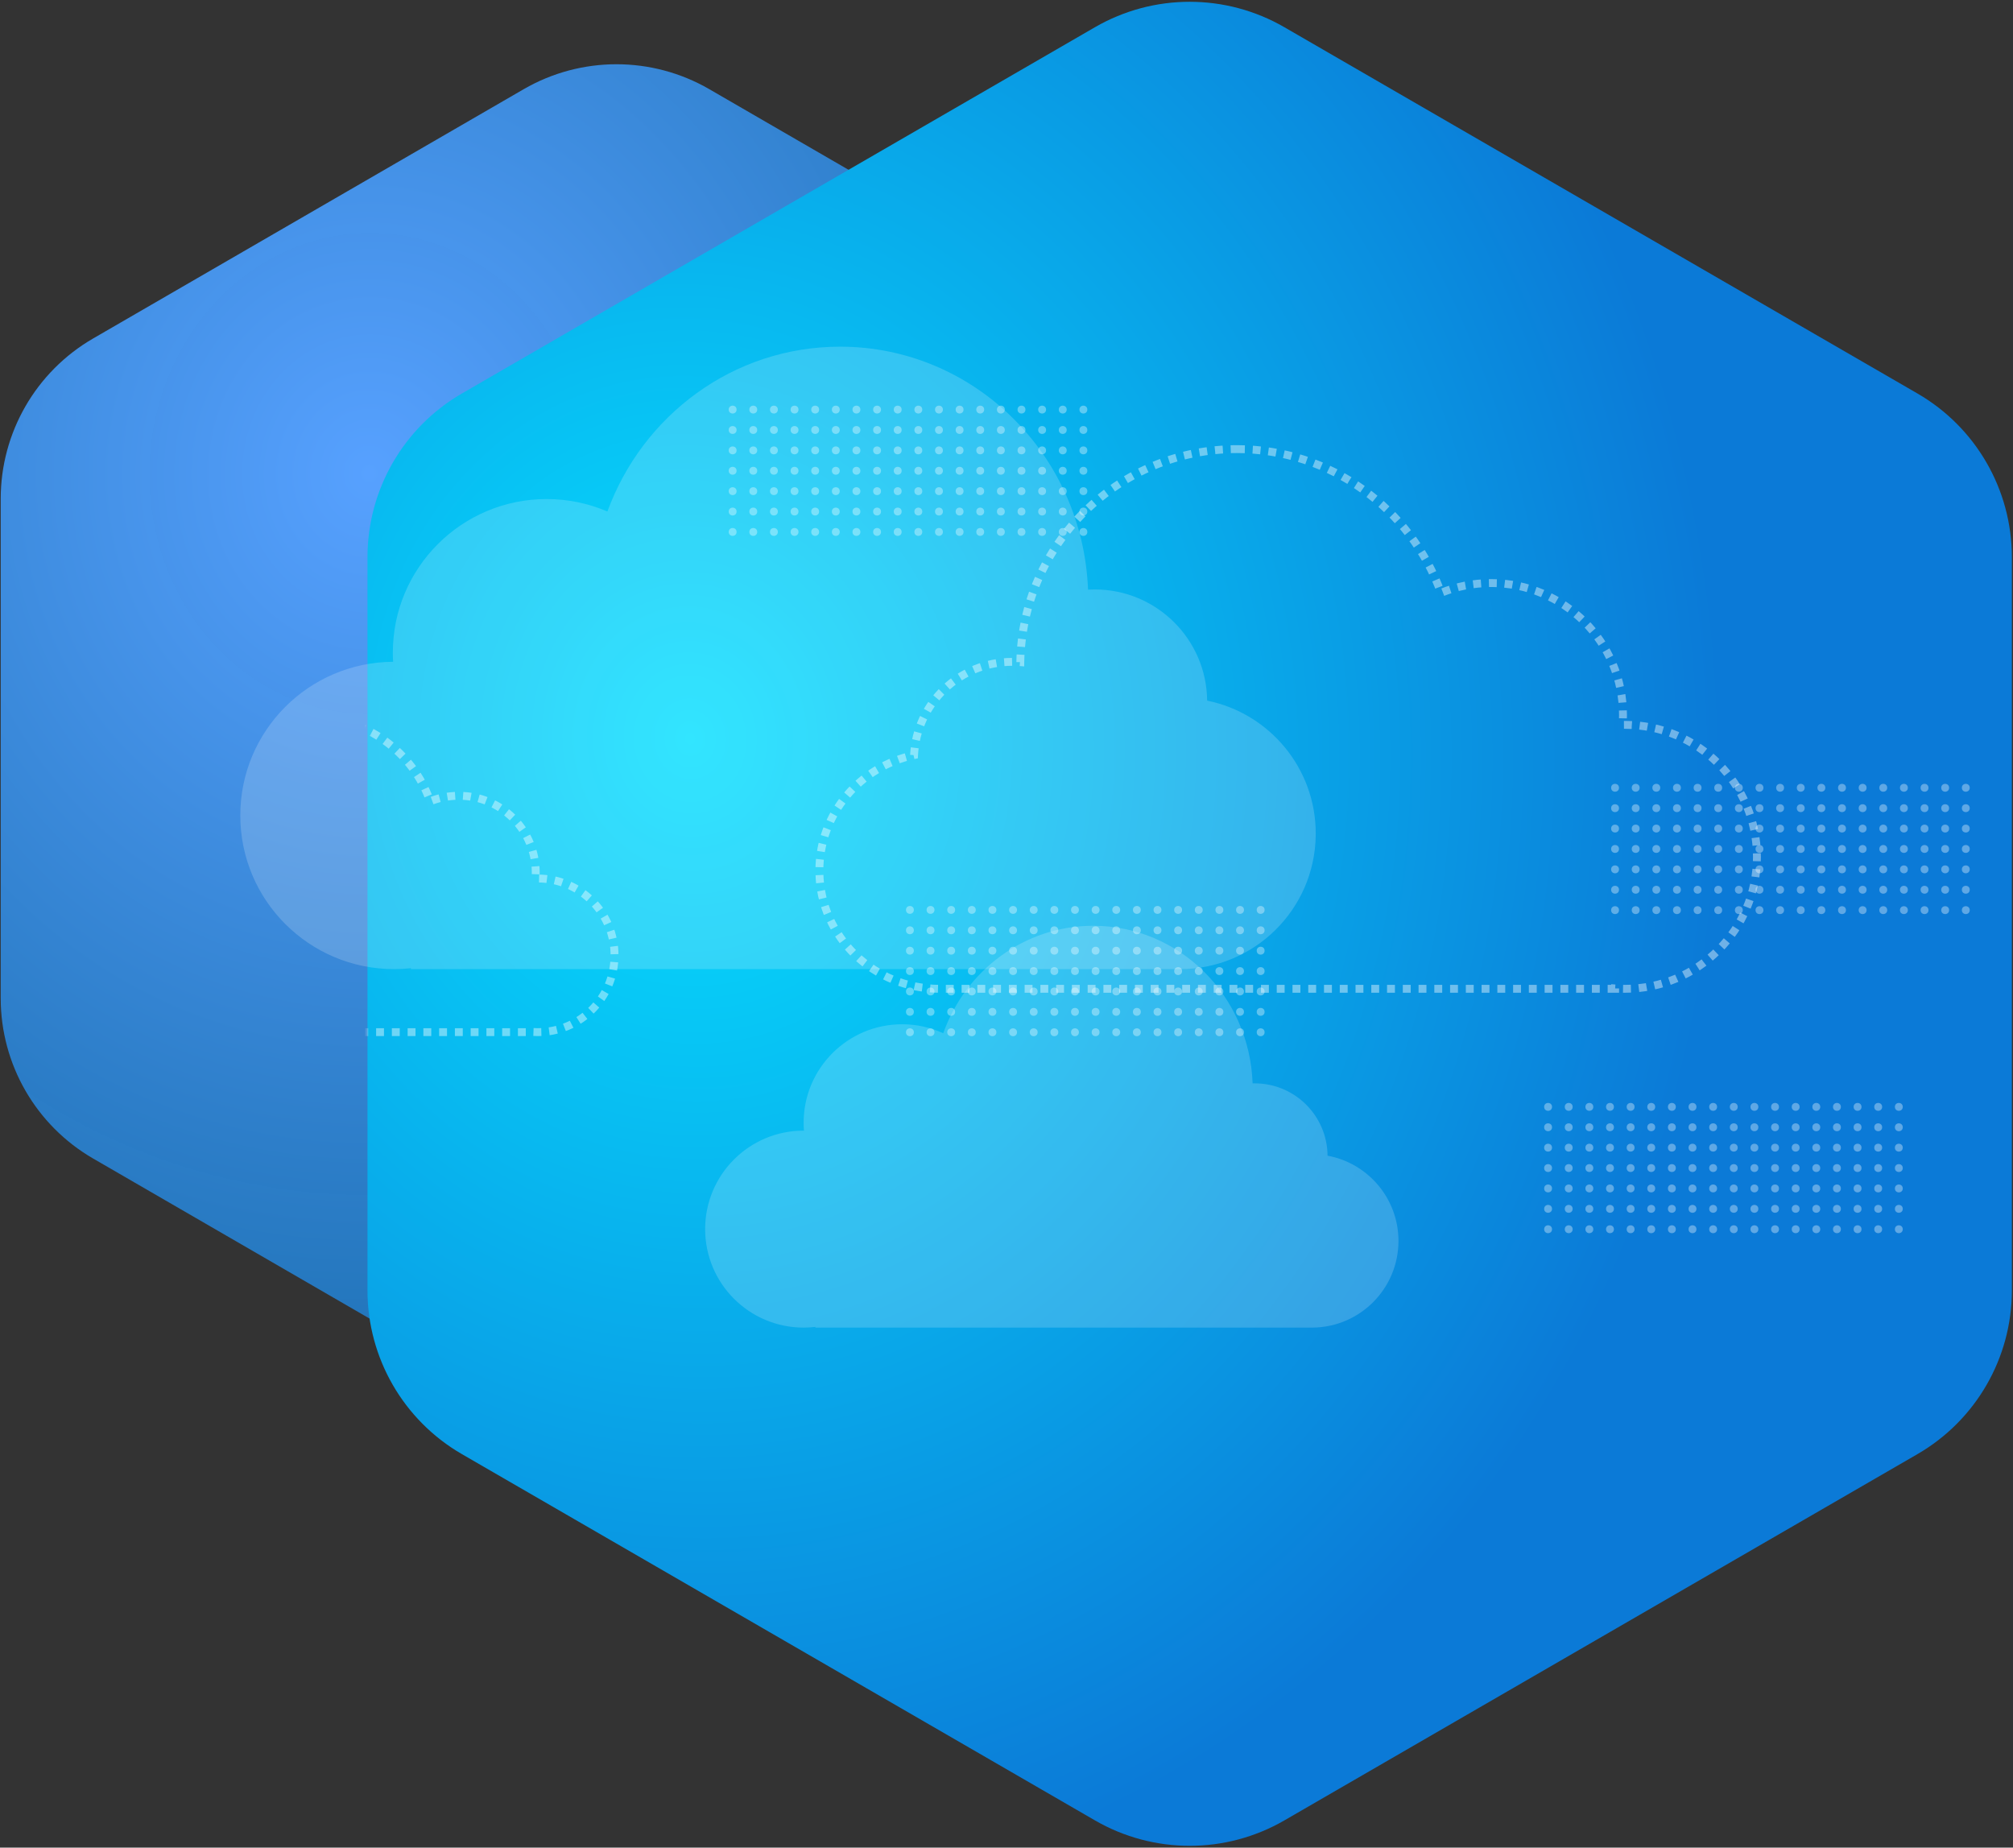 <svg xmlns="http://www.w3.org/2000/svg" xmlns:xlink="http://www.w3.org/1999/xlink" width="511" height="469" viewBox="0 0 511 469">
    <rect x="0" y="0" width="511" height="469" fill="#333333" stroke="none"/>
    <defs>
        <radialGradient id="prefix__a" cx="30.117%" cy="29.978%" r="73.569%" fx="30.117%" fy="29.978%" gradientTransform="matrix(.805 .592 -.593 .803 .237 -.12)">
            <stop offset="0%" stop-color="#57A1FF"/>
            <stop offset="100%" stop-color="#1971B6" stop-opacity=".959"/>
        </radialGradient>
        <radialGradient id="prefix__c" cx="20.016%" cy="40.464%" r="62.156%" fx="20.016%" fy="40.464%" gradientTransform="scale(1 .998) rotate(23.472 .198 .405)">
            <stop offset="0%" stop-color="#06DFFF"/>
            <stop offset="100%" stop-color="#0B7AD7"/>
        </radialGradient>
        <path id="prefix__b" d="M265.037 13.907l160.712 92.98c14.83 8.58 23.963 24.414 23.963 41.547v186.132c0 17.133-9.132 32.968-23.963 41.548l-160.712 92.98c-14.87 8.602-33.204 8.602-48.074 0L56.25 376.113c-14.83-8.58-23.963-24.415-23.963-41.548V148.434c0-17.133 9.132-32.968 23.963-41.548l160.712-92.98c14.87-8.602 33.204-8.602 48.074 0z"/>
    </defs>
    <g fill="none" fill-rule="evenodd">
        <path fill="url(#prefix__a)" d="M204.049 29.634l109.317 63.289c14.515 8.403 23.452 23.904 23.452 40.675v126.804c0 16.771-8.937 32.272-23.452 40.675l-109.317 63.29c-14.567 8.433-32.531 8.433-47.098 0l-109.317-63.29c-14.515-8.403-23.452-23.904-23.452-40.675V133.598c0-16.771 8.937-32.272 23.452-40.675l109.317-63.29c14.567-8.433 32.531-8.433 47.098 0z" transform="translate(-24 -7)"/>
        <g transform="translate(-24 -7) translate(85)">
            <mask id="prefix__d" fill="#fff">
                <use xlink:href="#prefix__b"/>
            </mask>
            <use fill="url(#prefix__c)" xlink:href="#prefix__b"/>
            <path stroke="#FFF" stroke-dasharray="2" stroke-width="2" d="M18 189c13.962 0 25.835 8.941 30.206 21.41l.153-.061c2.212-.87 4.62-1.349 7.141-1.349 10.77 0 19.5 8.73 19.5 19.5 0 .508-.02 1.011-.058 1.509l.215-.006h0L75.5 230c10.77 0 19.5 8.73 19.5 19.5S86.27 269 75.5 269c-.505 0-1.005-.02-1.5-.057V269H-26l-.334-.003C-36.121 268.824-44 261.057-44 251.5c0-8.342 6.004-15.321 14.04-17.075.55-7.506 6.813-13.425 14.46-13.425.507 0 1.008.026 1.502.077L-14 221c0-17.673 14.327-32 32-32zM253 121c23.88 0 44.207 15.22 51.807 36.488 3.913-1.603 8.2-2.488 12.693-2.488 18.502 0 33.5 14.998 33.5 33.5 0 .843-.031 1.678-.092 2.506l.038-.002h0l.554-.004c18.502 0 33.5 14.998 33.5 33.5 0 18.502-14.998 33.5-33.5 33.5-.84 0-1.675-.031-2.5-.092V258H178v-.005l-.5.005c-16.676 0-30.227-13.164-30.496-29.504L147 228c0-14.386 10.295-26.407 24.034-29.325C171.723 185.485 182.637 175 196 175c.676 0 1.345.027 2.007.08C198.5 145.127 222.932 121 253 121z" mask="url(#prefix__d)" opacity=".642"/>
        </g>
        <g fill="#FFF" opacity=".346" transform="translate(-24 -7) translate(416 287)">
            <circle cx=".982" cy=".971" r="1"/>
            <circle cx="6.219" cy=".971" r="1"/>
            <circle cx="11.457" cy=".971" r="1"/>
            <circle cx="16.694" cy=".971" r="1"/>
            <circle cx="21.932" cy=".971" r="1"/>
            <circle cx="27.169" cy=".971" r="1"/>
            <circle cx="32.406" cy=".971" r="1"/>
            <circle cx="37.644" cy=".971" r="1"/>
            <circle cx="42.881" cy=".971" r="1"/>
            <g transform="translate(0 5.176)">
                <circle cx=".982" cy=".971" r="1"/>
                <circle cx="6.219" cy=".971" r="1"/>
                <circle cx="11.457" cy=".971" r="1"/>
                <circle cx="16.694" cy=".971" r="1"/>
                <circle cx="21.932" cy=".971" r="1"/>
                <circle cx="27.169" cy=".971" r="1"/>
                <circle cx="32.406" cy=".971" r="1"/>
                <circle cx="37.644" cy=".971" r="1"/>
                <circle cx="42.881" cy=".971" r="1"/>
            </g>
            <g transform="translate(0 10.353)">
                <circle cx=".982" cy=".971" r="1"/>
                <circle cx="6.219" cy=".971" r="1"/>
                <circle cx="11.457" cy=".971" r="1"/>
                <circle cx="16.694" cy=".971" r="1"/>
                <circle cx="21.932" cy=".971" r="1"/>
                <circle cx="27.169" cy=".971" r="1"/>
                <circle cx="32.406" cy=".971" r="1"/>
                <circle cx="37.644" cy=".971" r="1"/>
                <circle cx="42.881" cy=".971" r="1"/>
            </g>
            <g transform="translate(0 15.53)">
                <circle cx=".982" cy=".971" r="1"/>
                <circle cx="6.219" cy=".971" r="1"/>
                <circle cx="11.457" cy=".971" r="1"/>
                <circle cx="16.694" cy=".971" r="1"/>
                <circle cx="21.932" cy=".971" r="1"/>
                <circle cx="27.169" cy=".971" r="1"/>
                <circle cx="32.406" cy=".971" r="1"/>
                <circle cx="37.644" cy=".971" r="1"/>
                <circle cx="42.881" cy=".971" r="1"/>
            </g>
            <g transform="translate(0 20.706)">
                <circle cx=".982" cy=".971" r="1"/>
                <circle cx="6.219" cy=".971" r="1"/>
                <circle cx="11.457" cy=".971" r="1"/>
                <circle cx="16.694" cy=".971" r="1"/>
                <circle cx="21.932" cy=".971" r="1"/>
                <circle cx="27.169" cy=".971" r="1"/>
                <circle cx="32.406" cy=".971" r="1"/>
                <circle cx="37.644" cy=".971" r="1"/>
                <circle cx="42.881" cy=".971" r="1"/>
            </g>
            <g transform="translate(0 25.882)">
                <circle cx=".982" cy=".971" r="1"/>
                <circle cx="6.219" cy=".971" r="1"/>
                <circle cx="11.457" cy=".971" r="1"/>
                <circle cx="16.694" cy=".971" r="1"/>
                <circle cx="21.932" cy=".971" r="1"/>
                <circle cx="27.169" cy=".971" r="1"/>
                <circle cx="32.406" cy=".971" r="1"/>
                <circle cx="37.644" cy=".971" r="1"/>
                <circle cx="42.881" cy=".971" r="1"/>
            </g>
            <g transform="translate(0 31.059)">
                <circle cx=".982" cy=".971" r="1"/>
                <circle cx="6.219" cy=".971" r="1"/>
                <circle cx="11.457" cy=".971" r="1"/>
                <circle cx="16.694" cy=".971" r="1"/>
                <circle cx="21.932" cy=".971" r="1"/>
                <circle cx="27.169" cy=".971" r="1"/>
                <circle cx="32.406" cy=".971" r="1"/>
                <circle cx="37.644" cy=".971" r="1"/>
                <circle cx="42.881" cy=".971" r="1"/>
            </g>
            <g transform="translate(47.137)">
                <circle cx=".982" cy=".971" r="1"/>
                <circle cx="6.219" cy=".971" r="1"/>
                <circle cx="11.457" cy=".971" r="1"/>
                <circle cx="16.694" cy=".971" r="1"/>
                <circle cx="21.932" cy=".971" r="1"/>
                <circle cx="27.169" cy=".971" r="1"/>
                <circle cx="32.406" cy=".971" r="1"/>
                <circle cx="37.644" cy=".971" r="1"/>
                <circle cx="42.881" cy=".971" r="1"/>
                <g transform="translate(0 5.176)">
                    <circle cx=".982" cy=".971" r="1"/>
                    <circle cx="6.219" cy=".971" r="1"/>
                    <circle cx="11.457" cy=".971" r="1"/>
                    <circle cx="16.694" cy=".971" r="1"/>
                    <circle cx="21.932" cy=".971" r="1"/>
                    <circle cx="27.169" cy=".971" r="1"/>
                    <circle cx="32.406" cy=".971" r="1"/>
                    <circle cx="37.644" cy=".971" r="1"/>
                    <circle cx="42.881" cy=".971" r="1"/>
                </g>
                <g transform="translate(0 10.353)">
                    <circle cx=".982" cy=".971" r="1"/>
                    <circle cx="6.219" cy=".971" r="1"/>
                    <circle cx="11.457" cy=".971" r="1"/>
                    <circle cx="16.694" cy=".971" r="1"/>
                    <circle cx="21.932" cy=".971" r="1"/>
                    <circle cx="27.169" cy=".971" r="1"/>
                    <circle cx="32.406" cy=".971" r="1"/>
                    <circle cx="37.644" cy=".971" r="1"/>
                    <circle cx="42.881" cy=".971" r="1"/>
                </g>
                <g transform="translate(0 15.53)">
                    <circle cx=".982" cy=".971" r="1"/>
                    <circle cx="6.219" cy=".971" r="1"/>
                    <circle cx="11.457" cy=".971" r="1"/>
                    <circle cx="16.694" cy=".971" r="1"/>
                    <circle cx="21.932" cy=".971" r="1"/>
                    <circle cx="27.169" cy=".971" r="1"/>
                    <circle cx="32.406" cy=".971" r="1"/>
                    <circle cx="37.644" cy=".971" r="1"/>
                    <circle cx="42.881" cy=".971" r="1"/>
                </g>
                <g transform="translate(0 20.706)">
                    <circle cx=".982" cy=".971" r="1"/>
                    <circle cx="6.219" cy=".971" r="1"/>
                    <circle cx="11.457" cy=".971" r="1"/>
                    <circle cx="16.694" cy=".971" r="1"/>
                    <circle cx="21.932" cy=".971" r="1"/>
                    <circle cx="27.169" cy=".971" r="1"/>
                    <circle cx="32.406" cy=".971" r="1"/>
                    <circle cx="37.644" cy=".971" r="1"/>
                    <circle cx="42.881" cy=".971" r="1"/>
                </g>
                <g transform="translate(0 25.882)">
                    <circle cx=".982" cy=".971" r="1"/>
                    <circle cx="6.219" cy=".971" r="1"/>
                    <circle cx="11.457" cy=".971" r="1"/>
                    <circle cx="16.694" cy=".971" r="1"/>
                    <circle cx="21.932" cy=".971" r="1"/>
                    <circle cx="27.169" cy=".971" r="1"/>
                    <circle cx="32.406" cy=".971" r="1"/>
                    <circle cx="37.644" cy=".971" r="1"/>
                    <circle cx="42.881" cy=".971" r="1"/>
                </g>
                <g transform="translate(0 31.059)">
                    <circle cx=".982" cy=".971" r="1"/>
                    <circle cx="6.219" cy=".971" r="1"/>
                    <circle cx="11.457" cy=".971" r="1"/>
                    <circle cx="16.694" cy=".971" r="1"/>
                    <circle cx="21.932" cy=".971" r="1"/>
                    <circle cx="27.169" cy=".971" r="1"/>
                    <circle cx="32.406" cy=".971" r="1"/>
                    <circle cx="37.644" cy=".971" r="1"/>
                    <circle cx="42.881" cy=".971" r="1"/>
                </g>
            </g>
        </g>
        <g fill="#FFF" opacity=".346" transform="translate(-24 -7) translate(254 237)">
            <circle cx=".982" cy=".971" r="1"/>
            <circle cx="6.219" cy=".971" r="1"/>
            <circle cx="11.457" cy=".971" r="1"/>
            <circle cx="16.694" cy=".971" r="1"/>
            <circle cx="21.932" cy=".971" r="1"/>
            <circle cx="27.169" cy=".971" r="1"/>
            <circle cx="32.406" cy=".971" r="1"/>
            <circle cx="37.644" cy=".971" r="1"/>
            <circle cx="42.881" cy=".971" r="1"/>
            <g transform="translate(0 5.176)">
                <circle cx=".982" cy=".971" r="1"/>
                <circle cx="6.219" cy=".971" r="1"/>
                <circle cx="11.457" cy=".971" r="1"/>
                <circle cx="16.694" cy=".971" r="1"/>
                <circle cx="21.932" cy=".971" r="1"/>
                <circle cx="27.169" cy=".971" r="1"/>
                <circle cx="32.406" cy=".971" r="1"/>
                <circle cx="37.644" cy=".971" r="1"/>
                <circle cx="42.881" cy=".971" r="1"/>
            </g>
            <g transform="translate(0 10.353)">
                <circle cx=".982" cy=".971" r="1"/>
                <circle cx="6.219" cy=".971" r="1"/>
                <circle cx="11.457" cy=".971" r="1"/>
                <circle cx="16.694" cy=".971" r="1"/>
                <circle cx="21.932" cy=".971" r="1"/>
                <circle cx="27.169" cy=".971" r="1"/>
                <circle cx="32.406" cy=".971" r="1"/>
                <circle cx="37.644" cy=".971" r="1"/>
                <circle cx="42.881" cy=".971" r="1"/>
            </g>
            <g transform="translate(0 15.53)">
                <circle cx=".982" cy=".971" r="1"/>
                <circle cx="6.219" cy=".971" r="1"/>
                <circle cx="11.457" cy=".971" r="1"/>
                <circle cx="16.694" cy=".971" r="1"/>
                <circle cx="21.932" cy=".971" r="1"/>
                <circle cx="27.169" cy=".971" r="1"/>
                <circle cx="32.406" cy=".971" r="1"/>
                <circle cx="37.644" cy=".971" r="1"/>
                <circle cx="42.881" cy=".971" r="1"/>
            </g>
            <g transform="translate(0 20.706)">
                <circle cx=".982" cy=".971" r="1"/>
                <circle cx="6.219" cy=".971" r="1"/>
                <circle cx="11.457" cy=".971" r="1"/>
                <circle cx="16.694" cy=".971" r="1"/>
                <circle cx="21.932" cy=".971" r="1"/>
                <circle cx="27.169" cy=".971" r="1"/>
                <circle cx="32.406" cy=".971" r="1"/>
                <circle cx="37.644" cy=".971" r="1"/>
                <circle cx="42.881" cy=".971" r="1"/>
            </g>
            <g transform="translate(0 25.882)">
                <circle cx=".982" cy=".971" r="1"/>
                <circle cx="6.219" cy=".971" r="1"/>
                <circle cx="11.457" cy=".971" r="1"/>
                <circle cx="16.694" cy=".971" r="1"/>
                <circle cx="21.932" cy=".971" r="1"/>
                <circle cx="27.169" cy=".971" r="1"/>
                <circle cx="32.406" cy=".971" r="1"/>
                <circle cx="37.644" cy=".971" r="1"/>
                <circle cx="42.881" cy=".971" r="1"/>
            </g>
            <g transform="translate(0 31.059)">
                <circle cx=".982" cy=".971" r="1"/>
                <circle cx="6.219" cy=".971" r="1"/>
                <circle cx="11.457" cy=".971" r="1"/>
                <circle cx="16.694" cy=".971" r="1"/>
                <circle cx="21.932" cy=".971" r="1"/>
                <circle cx="27.169" cy=".971" r="1"/>
                <circle cx="32.406" cy=".971" r="1"/>
                <circle cx="37.644" cy=".971" r="1"/>
                <circle cx="42.881" cy=".971" r="1"/>
            </g>
            <g transform="translate(47.137)">
                <circle cx=".982" cy=".971" r="1"/>
                <circle cx="6.219" cy=".971" r="1"/>
                <circle cx="11.457" cy=".971" r="1"/>
                <circle cx="16.694" cy=".971" r="1"/>
                <circle cx="21.932" cy=".971" r="1"/>
                <circle cx="27.169" cy=".971" r="1"/>
                <circle cx="32.406" cy=".971" r="1"/>
                <circle cx="37.644" cy=".971" r="1"/>
                <circle cx="42.881" cy=".971" r="1"/>
                <g transform="translate(0 5.176)">
                    <circle cx=".982" cy=".971" r="1"/>
                    <circle cx="6.219" cy=".971" r="1"/>
                    <circle cx="11.457" cy=".971" r="1"/>
                    <circle cx="16.694" cy=".971" r="1"/>
                    <circle cx="21.932" cy=".971" r="1"/>
                    <circle cx="27.169" cy=".971" r="1"/>
                    <circle cx="32.406" cy=".971" r="1"/>
                    <circle cx="37.644" cy=".971" r="1"/>
                    <circle cx="42.881" cy=".971" r="1"/>
                </g>
                <g transform="translate(0 10.353)">
                    <circle cx=".982" cy=".971" r="1"/>
                    <circle cx="6.219" cy=".971" r="1"/>
                    <circle cx="11.457" cy=".971" r="1"/>
                    <circle cx="16.694" cy=".971" r="1"/>
                    <circle cx="21.932" cy=".971" r="1"/>
                    <circle cx="27.169" cy=".971" r="1"/>
                    <circle cx="32.406" cy=".971" r="1"/>
                    <circle cx="37.644" cy=".971" r="1"/>
                    <circle cx="42.881" cy=".971" r="1"/>
                </g>
                <g transform="translate(0 15.53)">
                    <circle cx=".982" cy=".971" r="1"/>
                    <circle cx="6.219" cy=".971" r="1"/>
                    <circle cx="11.457" cy=".971" r="1"/>
                    <circle cx="16.694" cy=".971" r="1"/>
                    <circle cx="21.932" cy=".971" r="1"/>
                    <circle cx="27.169" cy=".971" r="1"/>
                    <circle cx="32.406" cy=".971" r="1"/>
                    <circle cx="37.644" cy=".971" r="1"/>
                    <circle cx="42.881" cy=".971" r="1"/>
                </g>
                <g transform="translate(0 20.706)">
                    <circle cx=".982" cy=".971" r="1"/>
                    <circle cx="6.219" cy=".971" r="1"/>
                    <circle cx="11.457" cy=".971" r="1"/>
                    <circle cx="16.694" cy=".971" r="1"/>
                    <circle cx="21.932" cy=".971" r="1"/>
                    <circle cx="27.169" cy=".971" r="1"/>
                    <circle cx="32.406" cy=".971" r="1"/>
                    <circle cx="37.644" cy=".971" r="1"/>
                    <circle cx="42.881" cy=".971" r="1"/>
                </g>
                <g transform="translate(0 25.882)">
                    <circle cx=".982" cy=".971" r="1"/>
                    <circle cx="6.219" cy=".971" r="1"/>
                    <circle cx="11.457" cy=".971" r="1"/>
                    <circle cx="16.694" cy=".971" r="1"/>
                    <circle cx="21.932" cy=".971" r="1"/>
                    <circle cx="27.169" cy=".971" r="1"/>
                    <circle cx="32.406" cy=".971" r="1"/>
                    <circle cx="37.644" cy=".971" r="1"/>
                    <circle cx="42.881" cy=".971" r="1"/>
                </g>
                <g transform="translate(0 31.059)">
                    <circle cx=".982" cy=".971" r="1"/>
                    <circle cx="6.219" cy=".971" r="1"/>
                    <circle cx="11.457" cy=".971" r="1"/>
                    <circle cx="16.694" cy=".971" r="1"/>
                    <circle cx="21.932" cy=".971" r="1"/>
                    <circle cx="27.169" cy=".971" r="1"/>
                    <circle cx="32.406" cy=".971" r="1"/>
                    <circle cx="37.644" cy=".971" r="1"/>
                    <circle cx="42.881" cy=".971" r="1"/>
                </g>
            </g>
        </g>
        <g fill="#FFF" opacity=".346" transform="translate(-24 -7) translate(433 206)">
            <circle cx=".982" cy=".971" r="1"/>
            <circle cx="6.219" cy=".971" r="1"/>
            <circle cx="11.457" cy=".971" r="1"/>
            <circle cx="16.694" cy=".971" r="1"/>
            <circle cx="21.932" cy=".971" r="1"/>
            <circle cx="27.169" cy=".971" r="1"/>
            <circle cx="32.406" cy=".971" r="1"/>
            <circle cx="37.644" cy=".971" r="1"/>
            <circle cx="42.881" cy=".971" r="1"/>
            <g transform="translate(0 5.176)">
                <circle cx=".982" cy=".971" r="1"/>
                <circle cx="6.219" cy=".971" r="1"/>
                <circle cx="11.457" cy=".971" r="1"/>
                <circle cx="16.694" cy=".971" r="1"/>
                <circle cx="21.932" cy=".971" r="1"/>
                <circle cx="27.169" cy=".971" r="1"/>
                <circle cx="32.406" cy=".971" r="1"/>
                <circle cx="37.644" cy=".971" r="1"/>
                <circle cx="42.881" cy=".971" r="1"/>
            </g>
            <g transform="translate(0 10.353)">
                <circle cx=".982" cy=".971" r="1"/>
                <circle cx="6.219" cy=".971" r="1"/>
                <circle cx="11.457" cy=".971" r="1"/>
                <circle cx="16.694" cy=".971" r="1"/>
                <circle cx="21.932" cy=".971" r="1"/>
                <circle cx="27.169" cy=".971" r="1"/>
                <circle cx="32.406" cy=".971" r="1"/>
                <circle cx="37.644" cy=".971" r="1"/>
                <circle cx="42.881" cy=".971" r="1"/>
            </g>
            <g transform="translate(0 15.53)">
                <circle cx=".982" cy=".971" r="1"/>
                <circle cx="6.219" cy=".971" r="1"/>
                <circle cx="11.457" cy=".971" r="1"/>
                <circle cx="16.694" cy=".971" r="1"/>
                <circle cx="21.932" cy=".971" r="1"/>
                <circle cx="27.169" cy=".971" r="1"/>
                <circle cx="32.406" cy=".971" r="1"/>
                <circle cx="37.644" cy=".971" r="1"/>
                <circle cx="42.881" cy=".971" r="1"/>
            </g>
            <g transform="translate(0 20.706)">
                <circle cx=".982" cy=".971" r="1"/>
                <circle cx="6.219" cy=".971" r="1"/>
                <circle cx="11.457" cy=".971" r="1"/>
                <circle cx="16.694" cy=".971" r="1"/>
                <circle cx="21.932" cy=".971" r="1"/>
                <circle cx="27.169" cy=".971" r="1"/>
                <circle cx="32.406" cy=".971" r="1"/>
                <circle cx="37.644" cy=".971" r="1"/>
                <circle cx="42.881" cy=".971" r="1"/>
            </g>
            <g transform="translate(0 25.882)">
                <circle cx=".982" cy=".971" r="1"/>
                <circle cx="6.219" cy=".971" r="1"/>
                <circle cx="11.457" cy=".971" r="1"/>
                <circle cx="16.694" cy=".971" r="1"/>
                <circle cx="21.932" cy=".971" r="1"/>
                <circle cx="27.169" cy=".971" r="1"/>
                <circle cx="32.406" cy=".971" r="1"/>
                <circle cx="37.644" cy=".971" r="1"/>
                <circle cx="42.881" cy=".971" r="1"/>
            </g>
            <g transform="translate(0 31.059)">
                <circle cx=".982" cy=".971" r="1"/>
                <circle cx="6.219" cy=".971" r="1"/>
                <circle cx="11.457" cy=".971" r="1"/>
                <circle cx="16.694" cy=".971" r="1"/>
                <circle cx="21.932" cy=".971" r="1"/>
                <circle cx="27.169" cy=".971" r="1"/>
                <circle cx="32.406" cy=".971" r="1"/>
                <circle cx="37.644" cy=".971" r="1"/>
                <circle cx="42.881" cy=".971" r="1"/>
            </g>
            <g transform="translate(47.137)">
                <circle cx=".982" cy=".971" r="1"/>
                <circle cx="6.219" cy=".971" r="1"/>
                <circle cx="11.457" cy=".971" r="1"/>
                <circle cx="16.694" cy=".971" r="1"/>
                <circle cx="21.932" cy=".971" r="1"/>
                <circle cx="27.169" cy=".971" r="1"/>
                <circle cx="32.406" cy=".971" r="1"/>
                <circle cx="37.644" cy=".971" r="1"/>
                <circle cx="42.881" cy=".971" r="1"/>
                <g transform="translate(0 5.176)">
                    <circle cx=".982" cy=".971" r="1"/>
                    <circle cx="6.219" cy=".971" r="1"/>
                    <circle cx="11.457" cy=".971" r="1"/>
                    <circle cx="16.694" cy=".971" r="1"/>
                    <circle cx="21.932" cy=".971" r="1"/>
                    <circle cx="27.169" cy=".971" r="1"/>
                    <circle cx="32.406" cy=".971" r="1"/>
                    <circle cx="37.644" cy=".971" r="1"/>
                    <circle cx="42.881" cy=".971" r="1"/>
                </g>
                <g transform="translate(0 10.353)">
                    <circle cx=".982" cy=".971" r="1"/>
                    <circle cx="6.219" cy=".971" r="1"/>
                    <circle cx="11.457" cy=".971" r="1"/>
                    <circle cx="16.694" cy=".971" r="1"/>
                    <circle cx="21.932" cy=".971" r="1"/>
                    <circle cx="27.169" cy=".971" r="1"/>
                    <circle cx="32.406" cy=".971" r="1"/>
                    <circle cx="37.644" cy=".971" r="1"/>
                    <circle cx="42.881" cy=".971" r="1"/>
                </g>
                <g transform="translate(0 15.53)">
                    <circle cx=".982" cy=".971" r="1"/>
                    <circle cx="6.219" cy=".971" r="1"/>
                    <circle cx="11.457" cy=".971" r="1"/>
                    <circle cx="16.694" cy=".971" r="1"/>
                    <circle cx="21.932" cy=".971" r="1"/>
                    <circle cx="27.169" cy=".971" r="1"/>
                    <circle cx="32.406" cy=".971" r="1"/>
                    <circle cx="37.644" cy=".971" r="1"/>
                    <circle cx="42.881" cy=".971" r="1"/>
                </g>
                <g transform="translate(0 20.706)">
                    <circle cx=".982" cy=".971" r="1"/>
                    <circle cx="6.219" cy=".971" r="1"/>
                    <circle cx="11.457" cy=".971" r="1"/>
                    <circle cx="16.694" cy=".971" r="1"/>
                    <circle cx="21.932" cy=".971" r="1"/>
                    <circle cx="27.169" cy=".971" r="1"/>
                    <circle cx="32.406" cy=".971" r="1"/>
                    <circle cx="37.644" cy=".971" r="1"/>
                    <circle cx="42.881" cy=".971" r="1"/>
                </g>
                <g transform="translate(0 25.882)">
                    <circle cx=".982" cy=".971" r="1"/>
                    <circle cx="6.219" cy=".971" r="1"/>
                    <circle cx="11.457" cy=".971" r="1"/>
                    <circle cx="16.694" cy=".971" r="1"/>
                    <circle cx="21.932" cy=".971" r="1"/>
                    <circle cx="27.169" cy=".971" r="1"/>
                    <circle cx="32.406" cy=".971" r="1"/>
                    <circle cx="37.644" cy=".971" r="1"/>
                    <circle cx="42.881" cy=".971" r="1"/>
                </g>
                <g transform="translate(0 31.059)">
                    <circle cx=".982" cy=".971" r="1"/>
                    <circle cx="6.219" cy=".971" r="1"/>
                    <circle cx="11.457" cy=".971" r="1"/>
                    <circle cx="16.694" cy=".971" r="1"/>
                    <circle cx="21.932" cy=".971" r="1"/>
                    <circle cx="27.169" cy=".971" r="1"/>
                    <circle cx="32.406" cy=".971" r="1"/>
                    <circle cx="37.644" cy=".971" r="1"/>
                    <circle cx="42.881" cy=".971" r="1"/>
                </g>
            </g>
        </g>
        <g fill="#FFF" opacity=".346" transform="translate(-24 -7) translate(209 110)">
            <circle cx=".982" cy=".971" r="1"/>
            <circle cx="6.219" cy=".971" r="1"/>
            <circle cx="11.457" cy=".971" r="1"/>
            <circle cx="16.694" cy=".971" r="1"/>
            <circle cx="21.932" cy=".971" r="1"/>
            <circle cx="27.169" cy=".971" r="1"/>
            <circle cx="32.406" cy=".971" r="1"/>
            <circle cx="37.644" cy=".971" r="1"/>
            <circle cx="42.881" cy=".971" r="1"/>
            <g transform="translate(0 5.176)">
                <circle cx=".982" cy=".971" r="1"/>
                <circle cx="6.219" cy=".971" r="1"/>
                <circle cx="11.457" cy=".971" r="1"/>
                <circle cx="16.694" cy=".971" r="1"/>
                <circle cx="21.932" cy=".971" r="1"/>
                <circle cx="27.169" cy=".971" r="1"/>
                <circle cx="32.406" cy=".971" r="1"/>
                <circle cx="37.644" cy=".971" r="1"/>
                <circle cx="42.881" cy=".971" r="1"/>
            </g>
            <g transform="translate(0 10.353)">
                <circle cx=".982" cy=".971" r="1"/>
                <circle cx="6.219" cy=".971" r="1"/>
                <circle cx="11.457" cy=".971" r="1"/>
                <circle cx="16.694" cy=".971" r="1"/>
                <circle cx="21.932" cy=".971" r="1"/>
                <circle cx="27.169" cy=".971" r="1"/>
                <circle cx="32.406" cy=".971" r="1"/>
                <circle cx="37.644" cy=".971" r="1"/>
                <circle cx="42.881" cy=".971" r="1"/>
            </g>
            <g transform="translate(0 15.53)">
                <circle cx=".982" cy=".971" r="1"/>
                <circle cx="6.219" cy=".971" r="1"/>
                <circle cx="11.457" cy=".971" r="1"/>
                <circle cx="16.694" cy=".971" r="1"/>
                <circle cx="21.932" cy=".971" r="1"/>
                <circle cx="27.169" cy=".971" r="1"/>
                <circle cx="32.406" cy=".971" r="1"/>
                <circle cx="37.644" cy=".971" r="1"/>
                <circle cx="42.881" cy=".971" r="1"/>
            </g>
            <g transform="translate(0 20.706)">
                <circle cx=".982" cy=".971" r="1"/>
                <circle cx="6.219" cy=".971" r="1"/>
                <circle cx="11.457" cy=".971" r="1"/>
                <circle cx="16.694" cy=".971" r="1"/>
                <circle cx="21.932" cy=".971" r="1"/>
                <circle cx="27.169" cy=".971" r="1"/>
                <circle cx="32.406" cy=".971" r="1"/>
                <circle cx="37.644" cy=".971" r="1"/>
                <circle cx="42.881" cy=".971" r="1"/>
            </g>
            <g transform="translate(0 25.882)">
                <circle cx=".982" cy=".971" r="1"/>
                <circle cx="6.219" cy=".971" r="1"/>
                <circle cx="11.457" cy=".971" r="1"/>
                <circle cx="16.694" cy=".971" r="1"/>
                <circle cx="21.932" cy=".971" r="1"/>
                <circle cx="27.169" cy=".971" r="1"/>
                <circle cx="32.406" cy=".971" r="1"/>
                <circle cx="37.644" cy=".971" r="1"/>
                <circle cx="42.881" cy=".971" r="1"/>
            </g>
            <g transform="translate(0 31.059)">
                <circle cx=".982" cy=".971" r="1"/>
                <circle cx="6.219" cy=".971" r="1"/>
                <circle cx="11.457" cy=".971" r="1"/>
                <circle cx="16.694" cy=".971" r="1"/>
                <circle cx="21.932" cy=".971" r="1"/>
                <circle cx="27.169" cy=".971" r="1"/>
                <circle cx="32.406" cy=".971" r="1"/>
                <circle cx="37.644" cy=".971" r="1"/>
                <circle cx="42.881" cy=".971" r="1"/>
            </g>
            <g transform="translate(47.137)">
                <circle cx=".982" cy=".971" r="1"/>
                <circle cx="6.219" cy=".971" r="1"/>
                <circle cx="11.457" cy=".971" r="1"/>
                <circle cx="16.694" cy=".971" r="1"/>
                <circle cx="21.932" cy=".971" r="1"/>
                <circle cx="27.169" cy=".971" r="1"/>
                <circle cx="32.406" cy=".971" r="1"/>
                <circle cx="37.644" cy=".971" r="1"/>
                <circle cx="42.881" cy=".971" r="1"/>
                <g transform="translate(0 5.176)">
                    <circle cx=".982" cy=".971" r="1"/>
                    <circle cx="6.219" cy=".971" r="1"/>
                    <circle cx="11.457" cy=".971" r="1"/>
                    <circle cx="16.694" cy=".971" r="1"/>
                    <circle cx="21.932" cy=".971" r="1"/>
                    <circle cx="27.169" cy=".971" r="1"/>
                    <circle cx="32.406" cy=".971" r="1"/>
                    <circle cx="37.644" cy=".971" r="1"/>
                    <circle cx="42.881" cy=".971" r="1"/>
                </g>
                <g transform="translate(0 10.353)">
                    <circle cx=".982" cy=".971" r="1"/>
                    <circle cx="6.219" cy=".971" r="1"/>
                    <circle cx="11.457" cy=".971" r="1"/>
                    <circle cx="16.694" cy=".971" r="1"/>
                    <circle cx="21.932" cy=".971" r="1"/>
                    <circle cx="27.169" cy=".971" r="1"/>
                    <circle cx="32.406" cy=".971" r="1"/>
                    <circle cx="37.644" cy=".971" r="1"/>
                    <circle cx="42.881" cy=".971" r="1"/>
                </g>
                <g transform="translate(0 15.53)">
                    <circle cx=".982" cy=".971" r="1"/>
                    <circle cx="6.219" cy=".971" r="1"/>
                    <circle cx="11.457" cy=".971" r="1"/>
                    <circle cx="16.694" cy=".971" r="1"/>
                    <circle cx="21.932" cy=".971" r="1"/>
                    <circle cx="27.169" cy=".971" r="1"/>
                    <circle cx="32.406" cy=".971" r="1"/>
                    <circle cx="37.644" cy=".971" r="1"/>
                    <circle cx="42.881" cy=".971" r="1"/>
                </g>
                <g transform="translate(0 20.706)">
                    <circle cx=".982" cy=".971" r="1"/>
                    <circle cx="6.219" cy=".971" r="1"/>
                    <circle cx="11.457" cy=".971" r="1"/>
                    <circle cx="16.694" cy=".971" r="1"/>
                    <circle cx="21.932" cy=".971" r="1"/>
                    <circle cx="27.169" cy=".971" r="1"/>
                    <circle cx="32.406" cy=".971" r="1"/>
                    <circle cx="37.644" cy=".971" r="1"/>
                    <circle cx="42.881" cy=".971" r="1"/>
                </g>
                <g transform="translate(0 25.882)">
                    <circle cx=".982" cy=".971" r="1"/>
                    <circle cx="6.219" cy=".971" r="1"/>
                    <circle cx="11.457" cy=".971" r="1"/>
                    <circle cx="16.694" cy=".971" r="1"/>
                    <circle cx="21.932" cy=".971" r="1"/>
                    <circle cx="27.169" cy=".971" r="1"/>
                    <circle cx="32.406" cy=".971" r="1"/>
                    <circle cx="37.644" cy=".971" r="1"/>
                    <circle cx="42.881" cy=".971" r="1"/>
                </g>
                <g transform="translate(0 31.059)">
                    <circle cx=".982" cy=".971" r="1"/>
                    <circle cx="6.219" cy=".971" r="1"/>
                    <circle cx="11.457" cy=".971" r="1"/>
                    <circle cx="16.694" cy=".971" r="1"/>
                    <circle cx="21.932" cy=".971" r="1"/>
                    <circle cx="27.169" cy=".971" r="1"/>
                    <circle cx="32.406" cy=".971" r="1"/>
                    <circle cx="37.644" cy=".971" r="1"/>
                    <circle cx="42.881" cy=".971" r="1"/>
                </g>
            </g>
        </g>
        <path fill="#FFF" d="M237.25 95c-27.066 0-50.146 17.407-59.063 41.842-4.73-2.035-9.944-3.162-15.421-3.162-21.565 0-39.047 17.465-39.047 39.009 0 .77.022 1.537.066 2.297C102.341 175.124 85 192.535 85 213.992 85 235.535 102.482 253 124.047 253c1.442 0 2.865-.078 4.266-.23v.23h194.906v-.003l.328.003c18.838 0 34.144-15.103 34.448-33.85l.005-.57c0-16.651-11.837-30.542-27.564-33.73-.158-15.614-12.878-28.223-28.545-28.223-.569 0-1.133.016-1.693.049-1.322-34.291-29-61.676-62.948-61.676z" opacity=".177" transform="translate(-24 -7)"/>
        <path fill="#FFF" d="M301.5 242c-17.492 0-32.394 11.363-38.06 27.278-3.176-1.462-6.713-2.278-10.44-2.278-13.807 0-25 11.193-25 25 0 .674.027 1.341.079 2.002L228 294c-13.807 0-25 11.193-25 25s11.193 25 25 25c1.015 0 2.016-.06 3-.178V344h126l.364-.003C369.346 343.803 379 334.03 379 322c0-10.785-7.76-19.757-18.002-21.638C360.925 290.208 352.671 282 342.5 282c-.176 0-.352.002-.527.007C341.208 259.78 323.38 242 301.5 242z" opacity=".177" transform="translate(-24 -7)"/>
    </g>
</svg>
